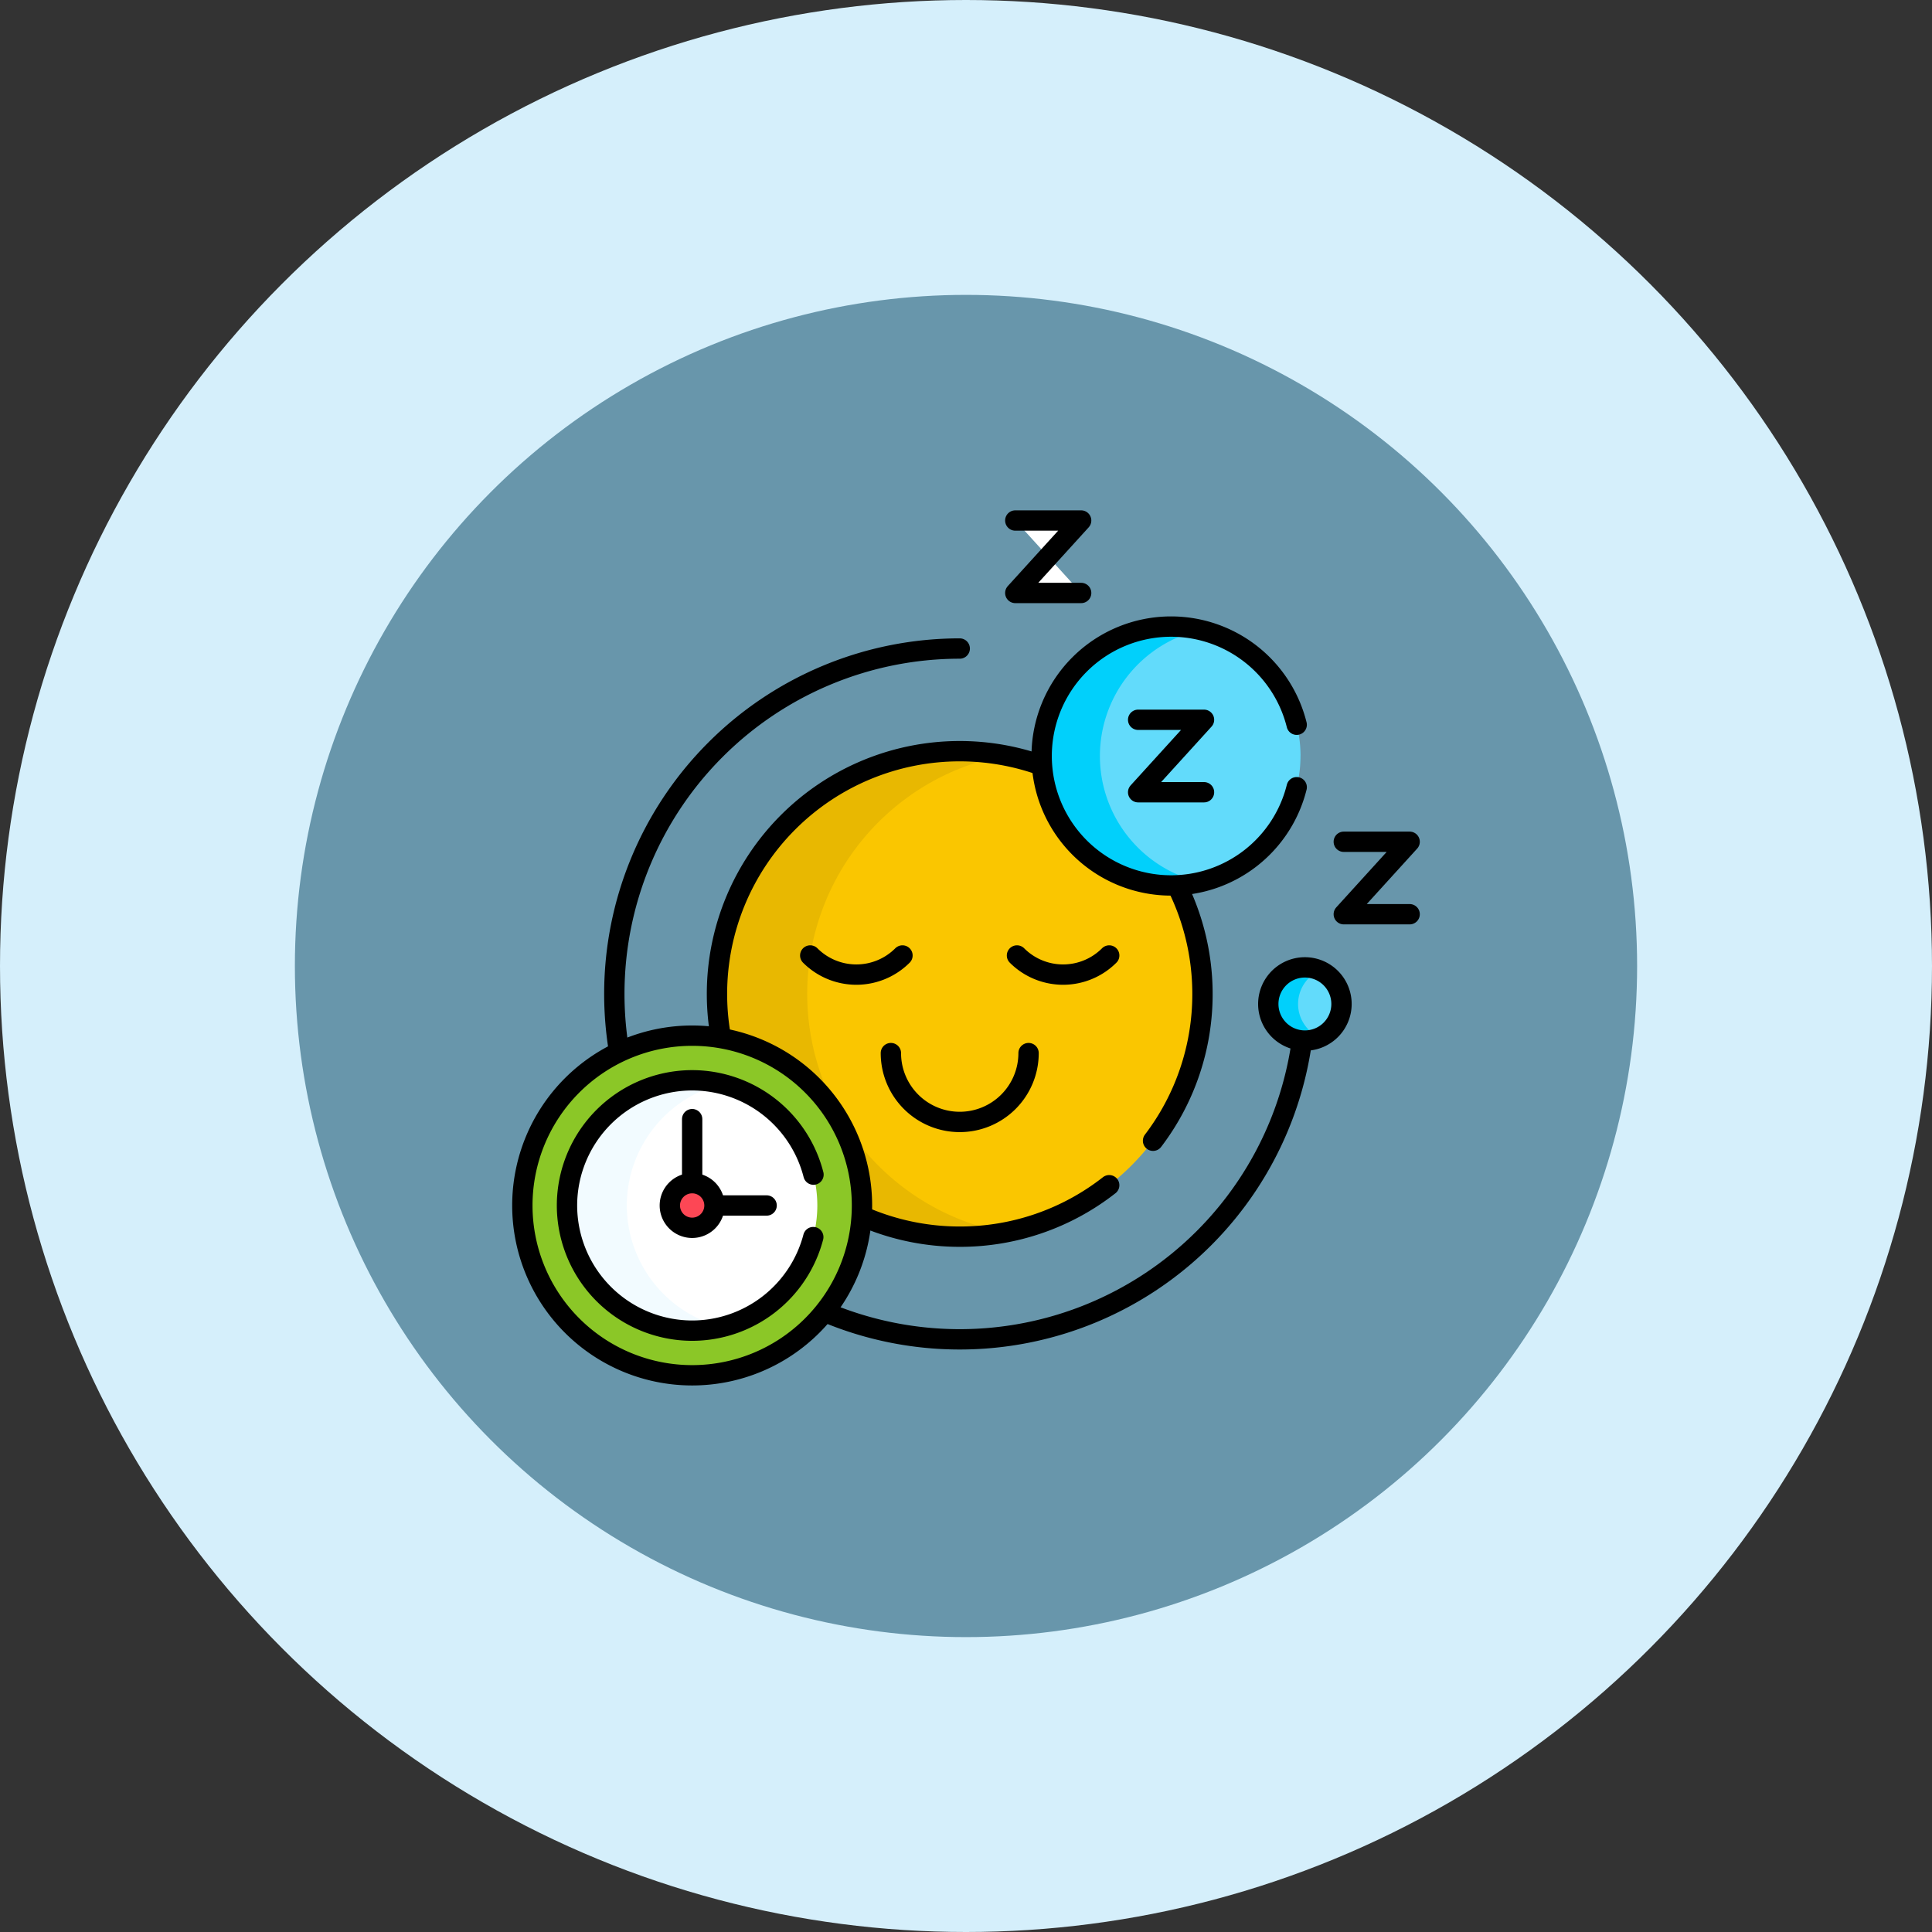 <svg xmlns="http://www.w3.org/2000/svg" xmlns:xlink="http://www.w3.org/1999/xlink" width="190" height="190" viewBox="0 0 190 190">
  <rect x="0" y="0" width="190" height="190" fill="#333333" stroke="none"/>
  <defs>
    <clipPath id="clip-path">
      <path id="path2310" d="M0-682.665H89.894v89.893H0Z" transform="translate(0 682.665)"/>
    </clipPath>
  </defs>
  <g id="Grupo_1112865" data-name="Grupo 1112865" transform="translate(-915.025 -1505.699)">
    <circle id="Elipse_14850" data-name="Elipse 14850" cx="95" cy="95" r="95" transform="translate(915.025 1505.699)" fill="#d5effb"/>
    <circle id="Elipse_14851" data-name="Elipse 14851" cx="66" cy="66" r="66" transform="translate(944.025 1534.699)" fill="#6896ab"/>
    <g id="g2304" transform="translate(965.079 2236.637)">
      <g id="g2306" transform="translate(0 -682.665)">
        <g id="g2308" clip-path="url(#clip-path)">
          <g id="g2314" transform="translate(20.456 25.601)">
            <path id="path2316" d="M-314.843-157.421a23.873,23.873,0,0,1-23.873,23.873,23.873,23.873,0,0,1-23.873-23.873,23.873,23.873,0,0,1,23.873-23.873,23.873,23.873,0,0,1,23.873,23.873" transform="translate(362.588 181.294)" fill="#fac600"/>
          </g>
          <g id="g2318" transform="translate(20.456 25.601)">
            <path id="path2320" d="M-58.52-157.421a23.879,23.879,0,0,1,19.436-23.46,24,24,0,0,0-4.437-.413,23.873,23.873,0,0,0-23.873,23.873,23.873,23.873,0,0,0,23.873,23.873,24,24,0,0,0,4.437-.413,23.879,23.879,0,0,1-19.436-23.46" transform="translate(67.395 181.294)" fill="#e8b801"/>
          </g>
          <g id="g2322" transform="translate(20.456 25.601)">
            <path id="path2324" d="M-282.788-252.628a23.765,23.765,0,0,0,4.861-14.438A23.873,23.873,0,0,0-301.8-290.939a23.873,23.873,0,0,0-23.873,23.873A23.873,23.873,0,0,0-301.8-243.194a23.769,23.769,0,0,0,14.7-5.06" transform="translate(325.673 290.939)" fill="none" stroke="#000" stroke-linecap="round" stroke-linejoin="round" stroke-miterlimit="10" stroke-width="2"/>
          </g>
          <g id="g2326" transform="translate(10.361 15.505)">
            <path id="path2328" d="M-447.985-223.992a33.968,33.968,0,0,1-33.968,33.968,33.968,33.968,0,0,1-33.968-33.968,33.968,33.968,0,0,1,33.968-33.968" transform="translate(515.921 257.961)" fill="none" stroke="#000" stroke-linecap="round" stroke-linejoin="round" stroke-miterlimit="10" stroke-width="2"/>
          </g>
          <g id="g2330" transform="translate(37.559 55.293)">
            <path id="path2332" d="M-89.284,0a6.77,6.77,0,0,1-6.77,6.77A6.77,6.77,0,0,1-102.824,0" transform="translate(102.824)" fill="none" stroke="#000" stroke-linecap="round" stroke-linejoin="round" stroke-miterlimit="10" stroke-width="2"/>
          </g>
          <g id="g2334" transform="translate(29.628 45.693)">
            <path id="path2336" d="M0,0A6.41,6.41,0,0,0,9.07,0" fill="none" stroke="#000" stroke-linecap="round" stroke-linejoin="round" stroke-miterlimit="10" stroke-width="2"/>
          </g>
          <g id="g2338" transform="translate(49.96 45.693)">
            <path id="path2340" d="M0,0A6.41,6.41,0,0,0,9.07,0" fill="none" stroke="#000" stroke-linecap="round" stroke-linejoin="round" stroke-miterlimit="10" stroke-width="2"/>
          </g>
          <g id="g2342" transform="translate(52.385 13.347)">
            <path id="path2344" d="M-167.875-83.937A12.729,12.729,0,0,1-180.6-71.208a12.729,12.729,0,0,1-12.729-12.729A12.729,12.729,0,0,1-180.6-96.666a12.729,12.729,0,0,1,12.729,12.729" transform="translate(193.333 96.666)" fill="#62dbfb"/>
          </g>
          <g id="g2346" transform="translate(52.385 13.347)">
            <path id="path2348" d="M-37.782-83.937a12.731,12.731,0,0,1,9.864-12.4,12.752,12.752,0,0,0-2.865-.328A12.729,12.729,0,0,0-43.512-83.937,12.729,12.729,0,0,0-30.783-71.208a12.752,12.752,0,0,0,2.865-.328,12.731,12.731,0,0,1-9.864-12.4" transform="translate(43.512 96.666)" fill="#01d0fb"/>
          </g>
          <g id="g2350" transform="translate(52.385 13.347)">
            <path id="path2352" d="M-165.391-63.655a12.732,12.732,0,0,0-12.352-9.653,12.729,12.729,0,0,0-12.729,12.729A12.729,12.729,0,0,0-177.744-47.85a12.733,12.733,0,0,0,12.354-9.66" transform="translate(190.473 73.308)" fill="none" stroke="#000" stroke-linecap="round" stroke-linejoin="round" stroke-miterlimit="10" stroke-width="2"/>
          </g>
          <g id="g2354" transform="translate(61.875 22.513)">
            <path id="path2356" d="M0,0H6.478L0,7.126H6.478" fill="none" stroke="#000" stroke-linecap="round" stroke-linejoin="round" stroke-miterlimit="10" stroke-width="2"/>
          </g>
          <g id="g2358" transform="translate(49.793 2.916)">
            <path id="path2360" d="M0,0H6.478L0,7.126H6.478" fill="#fff" stroke="#000" stroke-linecap="round" stroke-linejoin="round" stroke-miterlimit="10" stroke-width="2"/>
          </g>
          <g id="g2362" transform="translate(82.098 34.509)">
            <path id="path2364" d="M0,0H6.478L0,7.126H6.478" fill="none" stroke="#000" stroke-linecap="round" stroke-linejoin="round" stroke-miterlimit="10" stroke-width="2"/>
          </g>
          <g id="g2366" transform="translate(1.317 53.579)">
            <path id="path2368" d="M-220.235-110.118a16.7,16.7,0,0,1-16.7,16.7,16.7,16.7,0,0,1-16.7-16.7,16.7,16.7,0,0,1,16.7-16.7,16.7,16.7,0,0,1,16.7,16.7" transform="translate(253.634 126.817)" fill="#8bc727"/>
          </g>
          <g id="g2370" transform="translate(1.317 53.579)">
            <path id="path2372" d="M-220.235-110.118a16.7,16.7,0,0,1-16.7,16.7,16.7,16.7,0,0,1-16.7-16.7,16.7,16.7,0,0,1,16.7-16.7A16.7,16.7,0,0,1-220.235-110.118Z" transform="translate(253.634 126.817)" fill="none" stroke="#000" stroke-linecap="round" stroke-linejoin="round" stroke-miterlimit="10" stroke-width="2"/>
          </g>
          <g id="g2374" transform="translate(5.706 57.969)">
            <path id="path2376" d="M-81.173-162.348a12.324,12.324,0,0,1-12.31-12.31,12.324,12.324,0,0,1,12.31-12.31,12.324,12.324,0,0,1,12.31,12.31,12.324,12.324,0,0,1-12.31,12.31" transform="translate(93.482 186.968)" fill="#fff"/>
          </g>
          <g id="g2378" transform="translate(5.706 57.969)">
            <path id="path2380" d="M-38.785-81.174a12.33,12.33,0,0,1,9.369-11.952,12.294,12.294,0,0,0-2.941-.358,12.324,12.324,0,0,0-12.31,12.31,12.324,12.324,0,0,0,12.31,12.31,12.285,12.285,0,0,0,2.941-.358,12.33,12.33,0,0,1-9.369-11.952" transform="translate(44.667 93.484)" fill="#f2fbff"/>
          </g>
          <g id="g2382" transform="translate(5.706 57.969)">
            <path id="path2384" d="M-159.847-61.167a12.332,12.332,0,0,0-11.931-9.276,12.324,12.324,0,0,0-12.31,12.31,12.324,12.324,0,0,0,12.31,12.31,12.332,12.332,0,0,0,11.911-9.2" transform="translate(184.088 70.442)" fill="none" stroke="#000" stroke-linecap="round" stroke-linejoin="round" stroke-miterlimit="10" stroke-width="2"/>
          </g>
          <g id="g2386" transform="translate(18.016 61.787)">
            <path id="path2388" d="M0,0V8.492" fill="#fff" stroke="#000" stroke-linecap="round" stroke-linejoin="round" stroke-miterlimit="10" stroke-width="2"/>
          </g>
          <g id="g2390" transform="translate(18.016 70.279)">
            <path id="path2392" d="M0,0H7.323" fill="#fff" stroke="#000" stroke-linecap="round" stroke-linejoin="round" stroke-miterlimit="10" stroke-width="2"/>
          </g>
          <g id="g2394" transform="translate(15.821 68.084)">
            <path id="path2396" d="M-28.944-14.472a2.195,2.195,0,0,1-2.195,2.195,2.195,2.195,0,0,1-2.195-2.195,2.195,2.195,0,0,1,2.195-2.195,2.195,2.195,0,0,1,2.195,2.195" transform="translate(33.333 16.667)" fill="#fd4755"/>
          </g>
          <g id="g2398" transform="translate(15.821 68.084)">
            <path id="path2400" d="M-28.944-14.472a2.195,2.195,0,0,1-2.195,2.195,2.195,2.195,0,0,1-2.195-2.195,2.195,2.195,0,0,1,2.195-2.195A2.195,2.195,0,0,1-28.944-14.472Z" transform="translate(33.333 16.667)" fill="none" stroke="#000" stroke-linecap="round" stroke-linejoin="round" stroke-miterlimit="10" stroke-width="2"/>
          </g>
          <g id="g2402" transform="translate(74.675 46.863)">
            <path id="path2404" d="M-47.468-23.734a3.6,3.6,0,0,1-3.6,3.6,3.6,3.6,0,0,1-3.6-3.6,3.6,3.6,0,0,1,3.6-3.6,3.6,3.6,0,0,1,3.6,3.6" transform="translate(54.667 27.333)" fill="#62dbfb"/>
          </g>
          <g id="g2406" transform="translate(74.675 46.863)">
            <path id="path2408" d="M-19.311-23.734a3.6,3.6,0,0,1,2.135-3.286,3.582,3.582,0,0,0-1.464-.313,3.6,3.6,0,0,0-3.6,3.6,3.6,3.6,0,0,0,3.6,3.6,3.58,3.58,0,0,0,1.464-.313,3.6,3.6,0,0,1-2.135-3.286" transform="translate(22.24 27.333)" fill="#01d0fb"/>
          </g>
          <g id="g2410" transform="translate(74.675 46.863)">
            <path id="path2412" d="M-47.468-23.734a3.6,3.6,0,0,1-3.6,3.6,3.6,3.6,0,0,1-3.6-3.6,3.6,3.6,0,0,1,3.6-3.6A3.6,3.6,0,0,1-47.468-23.734Z" transform="translate(54.667 27.333)" fill="none" stroke="#000" stroke-linecap="round" stroke-linejoin="round" stroke-miterlimit="10" stroke-width="2"/>
          </g>
        </g>
      </g>
    </g>
  </g>
</svg>
